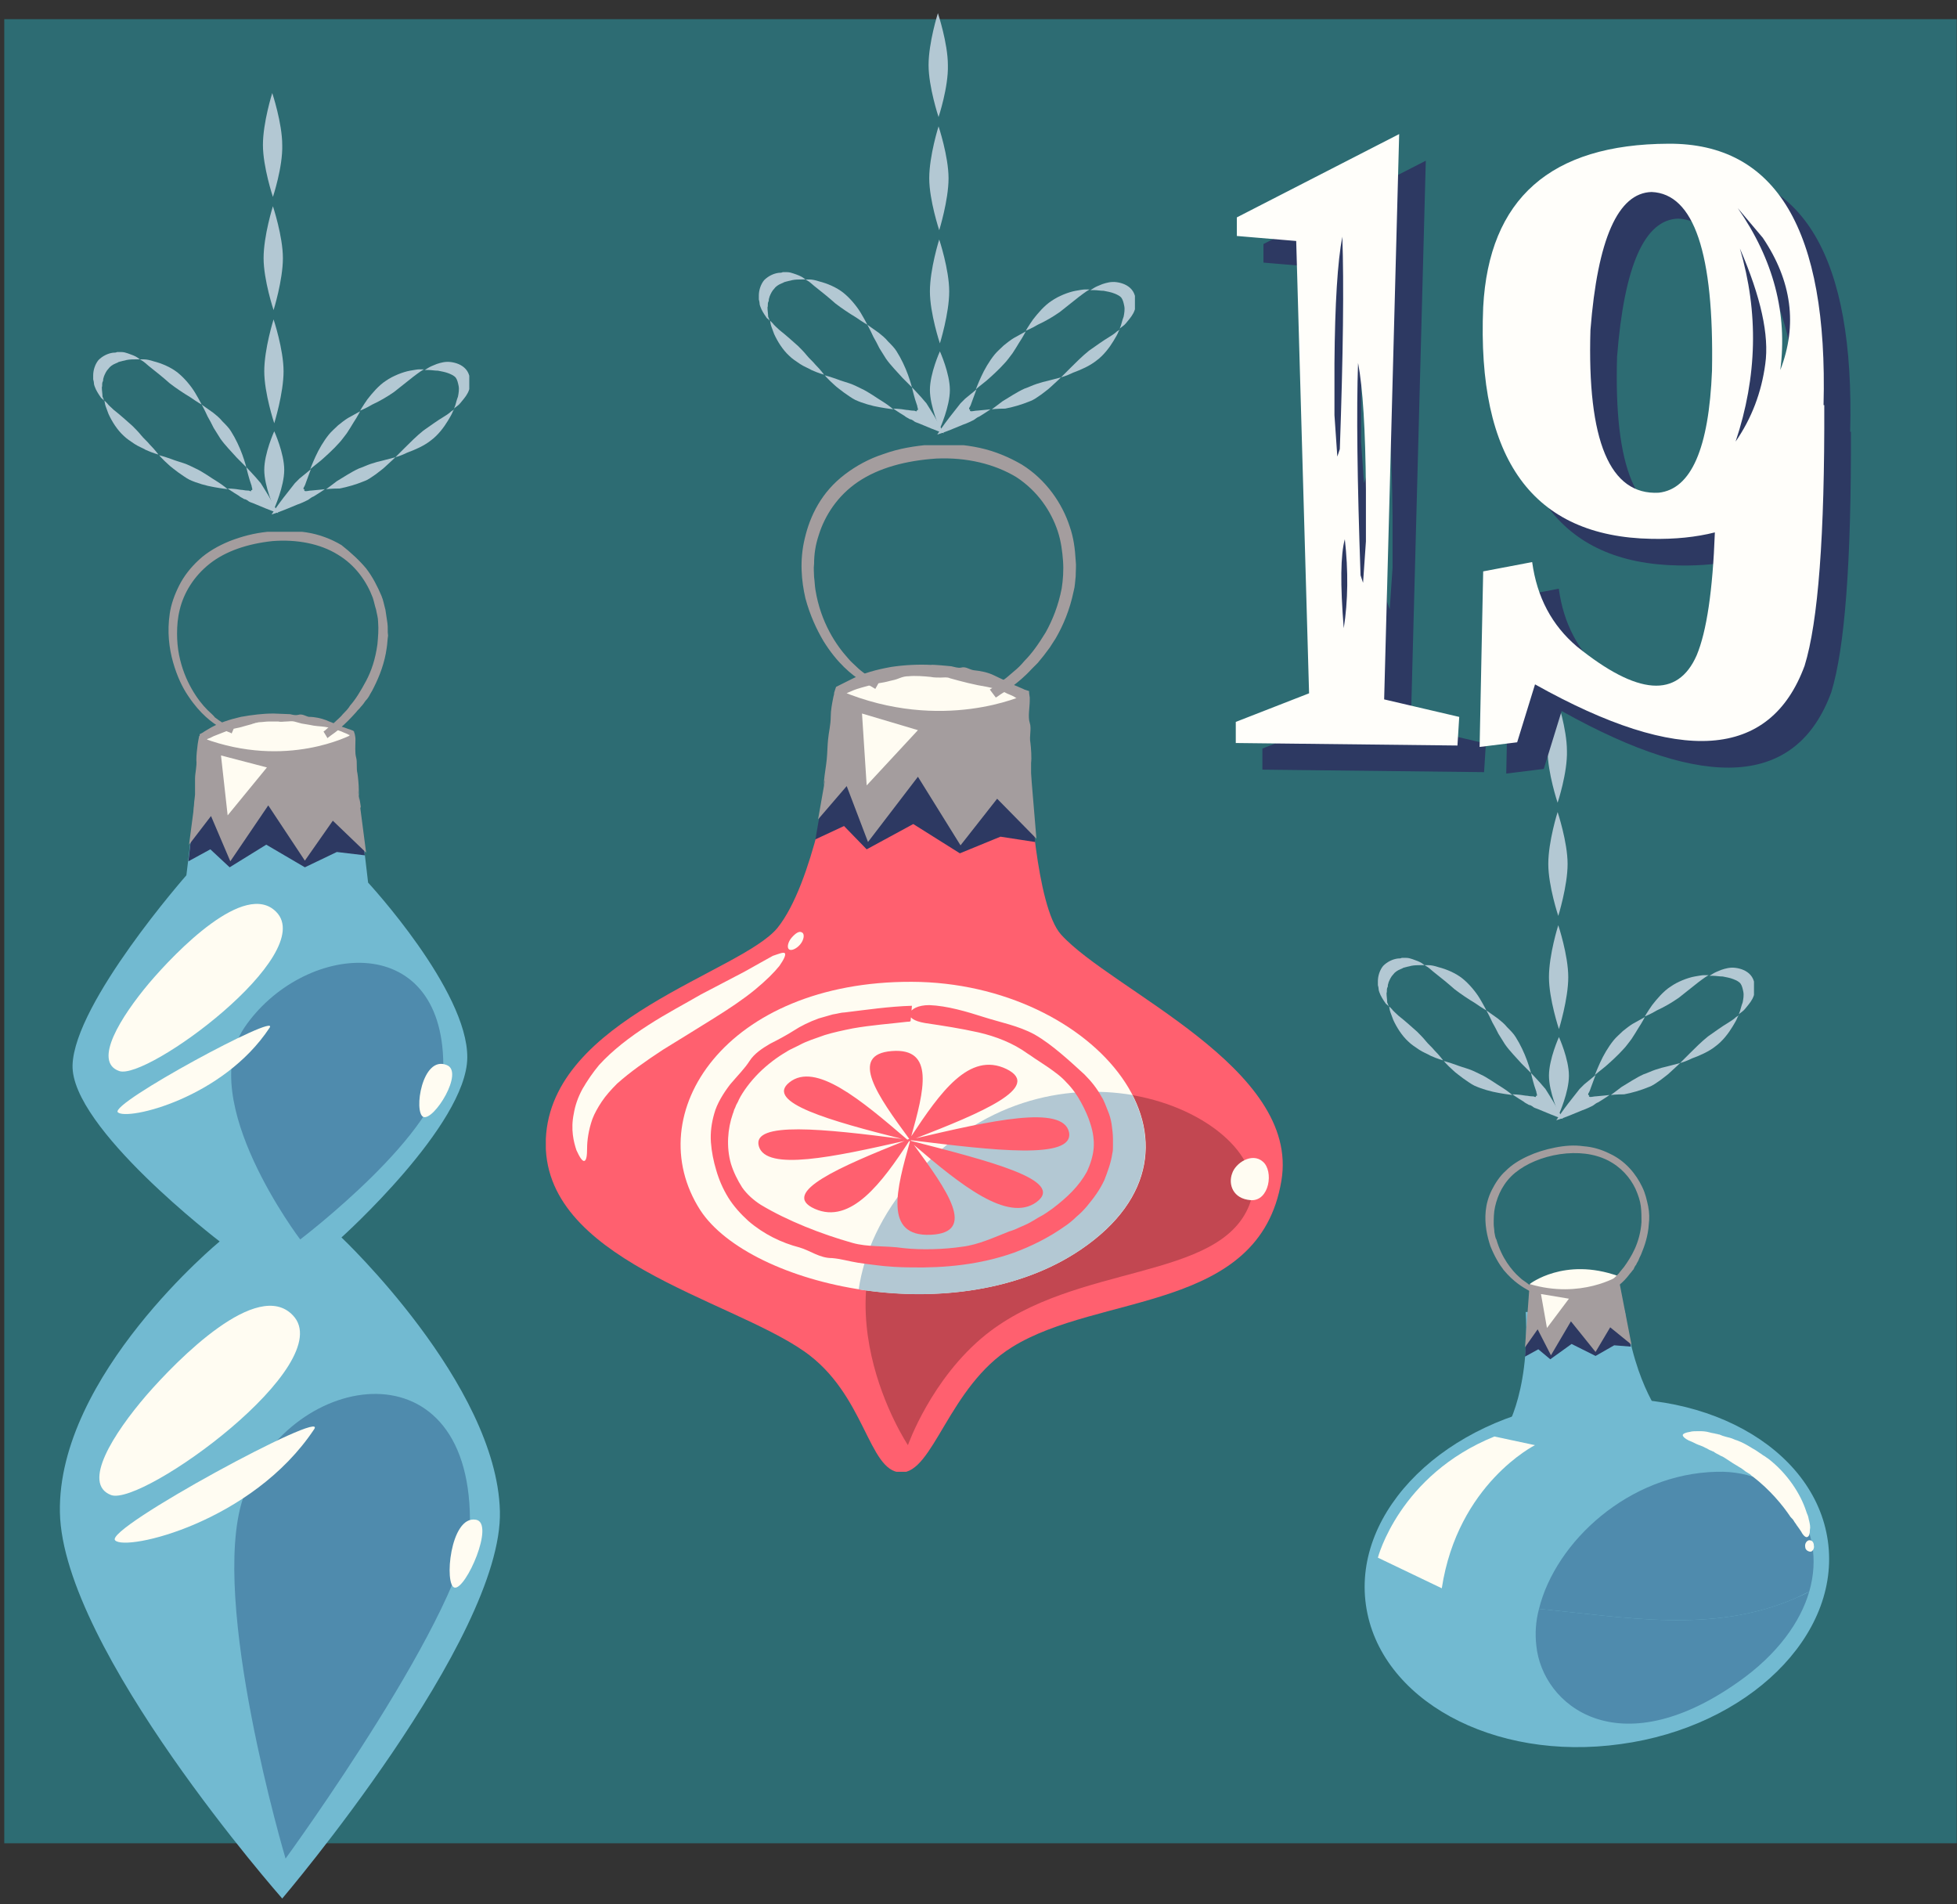 <svg width="294" height="286" viewBox="0 0 294 286" fill="none" xmlns="http://www.w3.org/2000/svg">
<rect x="0" y="0" width="294" height="286" fill="#333333" stroke="none"/>
<rect x="0.64" y="2.879" width="293.32" height="274" fill="#2D6C73"/>
<g clip-path="url(#clip0)">
<path d="M141 17.579C141 17.579 139.5 13.079 139.5 9.779C139.5 6.379 140.9 1.979 140.9 1.979C140.9 1.979 142.4 6.479 142.4 9.779C142.5 13.079 141 17.579 141 17.579Z" fill="#B3C8D3"/>
<path d="M141.1 34.58C141.1 34.58 139.6 30.079 139.6 26.779C139.6 23.38 141 18.98 141 18.98C141 18.98 142.5 23.48 142.5 26.779C142.5 30.079 141.1 34.58 141.1 34.58Z" fill="#B3C8D3"/>
<path d="M141.2 51.58C141.2 51.58 139.7 47.08 139.7 43.779C139.7 40.38 141.1 35.98 141.1 35.98C141.1 35.98 142.6 40.48 142.6 43.779C142.6 47.08 141.2 51.58 141.2 51.58Z" fill="#B3C8D3"/>
<path d="M141.2 64.379C141.2 64.379 139.7 61.079 139.7 58.579C139.7 56.079 141.2 52.779 141.2 52.779C141.2 52.779 142.7 56.079 142.7 58.579C142.7 61.079 141.2 64.379 141.2 64.379Z" fill="#B3C8D3"/>
<path d="M146.7 58.48C146.7 58.48 146.4 59.279 146 60.38C145.9 60.679 145.8 60.98 145.6 61.279C145.6 61.48 145.6 61.48 145.6 61.48C145.7 61.58 145.8 61.48 145.8 61.48C145.8 61.48 145.7 61.58 145.7 61.679C145.7 61.679 145.8 61.779 145.9 61.779C146.2 61.779 146.5 61.679 146.8 61.679C148 61.58 148.8 61.48 148.8 61.48C148.8 61.48 148.1 61.98 147.1 62.58C146.8 62.679 146.6 62.88 146.3 63.08C145.9 63.279 145.3 63.58 144.7 63.779C143.5 64.279 142.1 64.879 140.8 65.279C141.5 64.18 142.4 62.98 143.2 61.98C143.6 61.48 144 60.98 144.3 60.58C144.5 60.38 144.8 60.08 145 59.88C146 59.08 146.7 58.48 146.7 58.48Z" fill="#B3C8D3"/>
<path d="M154.1 49.78C154.1 49.78 153.7 50.58 153.1 51.48C152.8 51.98 152.5 52.48 152.1 53.08C151.7 53.58 151.3 54.18 150.9 54.58C150.1 55.48 149 56.48 148.2 57.18C147.3 57.88 146.6 58.48 146.6 58.48C146.6 58.48 146.9 57.68 147.4 56.58C147.9 55.48 148.6 54.28 149.4 53.28C149.8 52.78 150.3 52.38 150.8 51.88C151.3 51.48 151.8 51.08 152.3 50.78C153.4 50.18 154.1 49.78 154.1 49.78Z" fill="#B3C8D3"/>
<path d="M163.7 43.48C163.7 43.48 163.5 43.58 163.2 43.779C162.9 43.98 162.5 44.279 162.1 44.58C161.2 45.279 160.1 46.179 159.2 46.88C158.2 47.58 157 48.279 155.9 48.779C154.9 49.38 154.1 49.679 154.1 49.679C154.1 49.679 154.5 48.98 155.2 47.98C155.9 47.08 156.9 45.88 158 45.179C159 44.48 160.5 43.88 161.6 43.679C162.2 43.58 162.7 43.48 163 43.48C163.5 43.48 163.7 43.48 163.7 43.48Z" fill="#B3C8D3"/>
<path d="M168.2 49.38C168.2 49.38 168.3 49.18 168.4 48.88C168.5 48.58 168.6 48.08 168.8 47.58C168.9 47.08 169 46.48 168.9 45.98C168.8 45.48 168.7 45.08 168.5 44.78C168.3 44.48 167.9 44.28 167.4 44.08C166.9 43.88 166.3 43.78 165.8 43.68C165.3 43.68 164.8 43.58 164.4 43.58C164 43.58 163.8 43.58 163.8 43.58C163.8 43.58 164 43.48 164.3 43.28C164.6 43.08 165.1 42.88 165.6 42.68C166.2 42.48 166.9 42.28 167.7 42.38C168.5 42.48 169.4 42.78 170 43.48C170.6 44.18 170.7 45.18 170.6 45.98C170.5 46.78 170.1 47.38 169.7 47.88C169.3 48.38 169 48.78 168.7 48.98C168.4 49.18 168.2 49.38 168.2 49.38Z" fill="#B3C8D3"/>
<path d="M159.4 56.679C159.4 56.679 160 56.08 160.8 55.279C161.6 54.48 162.6 53.48 163.6 52.679C164.6 51.98 165.7 51.179 166.7 50.58C167.2 50.279 167.6 49.98 167.8 49.779C168.1 49.58 168.3 49.48 168.3 49.48C168.3 49.48 168.1 49.58 168 49.88C167.9 50.179 167.6 50.679 167.3 51.179C166.7 52.179 165.8 53.38 164.7 54.179C163.7 54.98 162.3 55.58 161.2 55.98C160.2 56.48 159.4 56.679 159.4 56.679Z" fill="#B3C8D3"/>
<path d="M149 61.48C149 61.48 149.7 60.98 150.6 60.28C151.6 59.68 152.8 58.88 153.9 58.38C154.5 58.18 155.1 57.88 155.7 57.68C156.3 57.48 157 57.28 157.5 57.18C158.6 56.88 159.4 56.68 159.4 56.68C159.4 56.68 158.8 57.28 157.9 58.08C157.5 58.48 156.9 58.88 156.4 59.28C155.8 59.68 155.3 60.08 154.7 60.28C153.5 60.78 152.1 61.18 151 61.38C149.8 61.38 149 61.48 149 61.48Z" fill="#B3C8D3"/>
<path d="M137 58.179C137 58.179 137.6 58.779 138.4 59.679C138.6 59.879 138.8 60.179 139 60.379C139.1 60.479 139.2 60.579 139.3 60.779C139.5 61.079 139.6 61.279 139.8 61.579C140.5 62.679 141.2 63.979 141.8 65.079C140.6 64.679 139.2 64.079 138 63.579C137.7 63.479 137.4 63.379 137.2 63.179C137 63.079 136.9 62.979 136.7 62.979C136.4 62.779 136.1 62.679 135.9 62.479C134.9 61.879 134.2 61.379 134.2 61.379C134.2 61.379 135.1 61.379 136.2 61.579C136.5 61.579 136.8 61.679 137.1 61.679C137.3 61.679 137.4 61.679 137.6 61.779H137.7C137.8 61.679 137.7 61.579 137.7 61.579C137.7 61.579 137.8 61.679 137.9 61.579V61.479C137.9 61.279 137.8 61.179 137.8 60.979C137.7 60.679 137.6 60.379 137.5 60.079C137.2 59.079 137 58.179 137 58.179Z" fill="#B3C8D3"/>
<path d="M130.3 48.779C130.3 48.779 131 49.279 132 49.979C132.5 50.379 133 50.779 133.4 51.279C133.9 51.779 134.4 52.279 134.7 52.779C135.4 53.879 136 55.179 136.4 56.279C136.8 57.379 137 58.179 137 58.179C137 58.179 136.4 57.579 135.6 56.779C134.8 55.879 133.8 54.879 133.1 53.879C132.8 53.379 132.4 52.779 132.1 52.279C131.8 51.679 131.5 51.079 131.2 50.579C130.7 49.479 130.3 48.779 130.3 48.779Z" fill="#B3C8D3"/>
<path d="M121 41.98C121 41.98 121.2 41.98 121.6 41.98C122 41.98 122.5 42.08 123.1 42.279C124.3 42.58 125.7 43.179 126.7 43.98C127.7 44.779 128.7 45.98 129.3 46.98C129.9 47.98 130.3 48.779 130.3 48.779C130.3 48.779 129.6 48.38 128.6 47.679C127.6 47.08 126.4 46.279 125.5 45.58C124.6 44.779 123.5 43.88 122.6 43.179C122.2 42.88 121.8 42.48 121.5 42.279C121.2 42.08 121 41.98 121 41.98Z" fill="#B3C8D3"/>
<path d="M115.6 48.179C115.6 48.179 115.5 47.979 115.2 47.779C115 47.479 114.7 47.079 114.4 46.479C114.3 46.179 114.1 45.879 114.1 45.479C114.1 45.279 114 45.079 114 44.979C114 44.779 114 44.579 114 44.379C114 43.579 114.3 42.679 114.8 42.079C115.4 41.479 116.2 41.079 117 40.979C117.2 40.979 117.4 40.979 117.6 40.879C117.8 40.879 118 40.879 118.2 40.879C118.6 40.879 118.9 40.979 119.2 41.079C119.8 41.279 120.3 41.479 120.6 41.679C120.9 41.879 121 41.979 121 41.979C121 41.979 120.8 41.979 120.4 41.979C120 41.979 119.5 41.979 119 42.079C118.7 42.179 118.5 42.179 118.2 42.279C118.1 42.279 117.9 42.379 117.8 42.379C117.7 42.479 117.6 42.479 117.4 42.579C116.9 42.779 116.5 43.079 116.3 43.379C116 43.679 115.8 44.079 115.6 44.579C115.6 44.679 115.5 44.879 115.5 44.979C115.5 45.079 115.5 45.279 115.4 45.379C115.3 45.679 115.4 45.979 115.3 46.179C115.3 46.679 115.4 47.179 115.4 47.579C115.6 47.979 115.6 48.179 115.6 48.179Z" fill="#B3C8D3"/>
<path d="M123.8 56.279C123.8 56.279 123 56.079 121.9 55.579C121.4 55.279 120.8 55.079 120.2 54.679C119.6 54.279 119 53.879 118.6 53.479C117.6 52.579 116.8 51.279 116.3 50.179C116.1 49.579 115.9 49.179 115.8 48.779C115.7 48.379 115.7 48.179 115.7 48.179C115.7 48.179 115.9 48.379 116.1 48.579C116.3 48.879 116.7 49.179 117.1 49.579C118 50.279 119 51.179 119.9 51.979C120.3 52.379 120.8 52.879 121.2 53.379C121.6 53.879 122.1 54.279 122.5 54.779C123.3 55.579 123.8 56.279 123.8 56.279Z" fill="#B3C8D3"/>
<path d="M134.2 61.479C134.2 61.479 133.3 61.379 132.2 61.179C131 60.979 129.6 60.579 128.5 60.079C127.9 59.779 127.4 59.379 126.8 58.979C126.3 58.579 125.7 58.179 125.3 57.779C124.4 56.979 123.9 56.379 123.9 56.379C123.9 56.379 124.7 56.579 125.8 56.979C126.3 57.179 127 57.379 127.6 57.579C128.2 57.779 128.8 58.079 129.4 58.379C130.5 58.879 131.7 59.779 132.7 60.379C133.5 60.879 134.2 61.479 134.2 61.479Z" fill="#B3C8D3"/>
</g>
<g clip-path="url(#clip1)">
<path d="M234 120.579C234 120.579 232.5 116.079 232.5 112.779C232.5 109.379 233.9 104.979 233.9 104.979C233.9 104.979 235.4 109.479 235.4 112.779C235.5 116.079 234 120.579 234 120.579Z" fill="#B3C8D3"/>
<path d="M234.1 137.579C234.1 137.579 232.6 133.079 232.6 129.779C232.6 126.379 234 121.979 234 121.979C234 121.979 235.5 126.479 235.5 129.779C235.5 133.079 234.1 137.579 234.1 137.579Z" fill="#B3C8D3"/>
<path d="M234.2 154.579C234.2 154.579 232.7 150.079 232.7 146.779C232.7 143.379 234.1 138.979 234.1 138.979C234.1 138.979 235.6 143.479 235.6 146.779C235.6 150.079 234.2 154.579 234.2 154.579Z" fill="#B3C8D3"/>
<path d="M234.2 167.379C234.2 167.379 232.7 164.079 232.7 161.579C232.7 159.079 234.2 155.779 234.2 155.779C234.2 155.779 235.7 159.079 235.7 161.579C235.7 164.079 234.2 167.379 234.2 167.379Z" fill="#B3C8D3"/>
<path d="M239.7 161.479C239.7 161.479 239.4 162.279 239 163.379C238.9 163.679 238.8 163.979 238.6 164.279C238.6 164.479 238.6 164.479 238.6 164.479C238.7 164.579 238.8 164.479 238.8 164.479C238.8 164.479 238.7 164.579 238.7 164.679C238.7 164.679 238.8 164.779 238.9 164.779C239.2 164.779 239.5 164.679 239.8 164.679C241 164.579 241.8 164.479 241.8 164.479C241.8 164.479 241.1 164.979 240.1 165.579C239.8 165.679 239.6 165.879 239.3 166.079C238.9 166.279 238.3 166.579 237.7 166.779C236.5 167.279 235.1 167.879 233.8 168.279C234.5 167.179 235.4 165.979 236.2 164.979C236.6 164.479 237 163.979 237.3 163.579C237.5 163.379 237.8 163.079 238 162.879C239 162.079 239.7 161.479 239.7 161.479Z" fill="#B3C8D3"/>
<path d="M247.1 152.78C247.1 152.78 246.7 153.58 246.1 154.48C245.8 154.98 245.5 155.48 245.1 156.08C244.7 156.58 244.3 157.18 243.9 157.58C243.1 158.48 242 159.48 241.2 160.18C240.3 160.88 239.6 161.48 239.6 161.48C239.6 161.48 239.9 160.68 240.4 159.58C240.9 158.48 241.6 157.28 242.4 156.28C242.8 155.78 243.3 155.38 243.8 154.88C244.3 154.48 244.8 154.08 245.3 153.78C246.4 153.18 247.1 152.78 247.1 152.78Z" fill="#B3C8D3"/>
<path d="M256.7 146.479C256.7 146.479 256.5 146.579 256.2 146.779C255.9 146.979 255.5 147.279 255.1 147.579C254.2 148.279 253.1 149.179 252.2 149.879C251.2 150.579 250 151.279 248.9 151.779C247.9 152.379 247.1 152.679 247.1 152.679C247.1 152.679 247.5 151.979 248.2 150.979C248.9 150.079 249.9 148.879 251 148.179C252 147.479 253.5 146.879 254.6 146.679C255.2 146.579 255.7 146.479 256 146.479C256.5 146.479 256.7 146.479 256.7 146.479Z" fill="#B3C8D3"/>
<path d="M261.2 152.38C261.2 152.38 261.3 152.18 261.4 151.88C261.5 151.58 261.6 151.08 261.8 150.58C261.9 150.08 262 149.48 261.9 148.98C261.8 148.48 261.7 148.08 261.5 147.78C261.3 147.48 260.9 147.28 260.4 147.08C259.9 146.88 259.3 146.78 258.8 146.68C258.3 146.68 257.8 146.58 257.4 146.58C257 146.58 256.8 146.58 256.8 146.58C256.8 146.58 257 146.48 257.3 146.28C257.6 146.08 258.1 145.88 258.6 145.68C259.2 145.48 259.9 145.28 260.7 145.38C261.5 145.48 262.4 145.78 263 146.48C263.6 147.18 263.7 148.18 263.6 148.98C263.5 149.78 263.1 150.38 262.7 150.88C262.3 151.38 262 151.78 261.7 151.98C261.4 152.18 261.2 152.38 261.2 152.38Z" fill="#B3C8D3"/>
<path d="M252.4 159.679C252.4 159.679 253 159.079 253.8 158.279C254.6 157.479 255.6 156.479 256.6 155.679C257.6 154.979 258.7 154.179 259.7 153.579C260.2 153.279 260.6 152.979 260.8 152.779C261.1 152.579 261.3 152.479 261.3 152.479C261.3 152.479 261.1 152.579 261 152.879C260.9 153.179 260.6 153.679 260.3 154.179C259.7 155.179 258.8 156.379 257.7 157.179C256.7 157.979 255.3 158.579 254.2 158.979C253.2 159.479 252.4 159.679 252.4 159.679Z" fill="#B3C8D3"/>
<path d="M242 164.48C242 164.48 242.7 163.98 243.6 163.28C244.6 162.68 245.8 161.88 246.9 161.38C247.5 161.18 248.1 160.88 248.7 160.68C249.3 160.48 250 160.28 250.5 160.18C251.6 159.88 252.4 159.68 252.4 159.68C252.4 159.68 251.8 160.28 250.9 161.08C250.5 161.48 249.9 161.88 249.4 162.28C248.8 162.68 248.3 163.08 247.7 163.28C246.5 163.78 245.1 164.18 244 164.38C242.8 164.38 242 164.48 242 164.48Z" fill="#B3C8D3"/>
<path d="M230 161.179C230 161.179 230.6 161.779 231.4 162.679C231.6 162.879 231.8 163.179 232 163.379C232.1 163.479 232.2 163.579 232.3 163.779C232.5 164.079 232.6 164.279 232.8 164.579C233.5 165.679 234.2 166.979 234.8 168.079C233.6 167.679 232.2 167.079 231 166.579C230.7 166.479 230.4 166.379 230.2 166.179C230 166.079 229.9 165.979 229.7 165.979C229.4 165.779 229.1 165.679 228.9 165.479C227.9 164.879 227.2 164.379 227.2 164.379C227.2 164.379 228.1 164.379 229.2 164.579C229.5 164.579 229.8 164.679 230.1 164.679C230.3 164.679 230.4 164.679 230.6 164.779H230.7C230.8 164.679 230.7 164.579 230.7 164.579C230.7 164.579 230.8 164.679 230.9 164.579V164.479C230.9 164.279 230.8 164.179 230.8 163.979C230.7 163.679 230.6 163.379 230.5 163.079C230.2 162.079 230 161.179 230 161.179Z" fill="#B3C8D3"/>
<path d="M223.3 151.779C223.3 151.779 224 152.279 225 152.979C225.5 153.379 226 153.779 226.4 154.279C226.9 154.779 227.4 155.279 227.7 155.779C228.4 156.879 229 158.179 229.4 159.279C229.8 160.379 230 161.179 230 161.179C230 161.179 229.4 160.579 228.6 159.779C227.8 158.879 226.8 157.879 226.1 156.879C225.8 156.379 225.4 155.779 225.1 155.279C224.8 154.679 224.5 154.079 224.2 153.579C223.7 152.479 223.3 151.779 223.3 151.779Z" fill="#B3C8D3"/>
<path d="M214 144.979C214 144.979 214.2 144.979 214.6 144.979C215 144.979 215.5 145.079 216.1 145.279C217.3 145.579 218.7 146.179 219.7 146.979C220.7 147.779 221.7 148.979 222.3 149.979C222.9 150.979 223.3 151.779 223.3 151.779C223.3 151.779 222.6 151.379 221.6 150.679C220.6 150.079 219.4 149.279 218.5 148.579C217.6 147.779 216.5 146.879 215.6 146.179C215.2 145.879 214.8 145.479 214.5 145.279C214.2 145.079 214 144.979 214 144.979Z" fill="#B3C8D3"/>
<path d="M208.6 151.179C208.6 151.179 208.5 150.979 208.2 150.779C208 150.479 207.7 150.079 207.4 149.479C207.3 149.179 207.1 148.879 207.1 148.479C207.1 148.279 207 148.079 207 147.979C207 147.779 207 147.579 207 147.379C207 146.579 207.3 145.679 207.8 145.079C208.4 144.479 209.2 144.079 210 143.979C210.2 143.979 210.4 143.979 210.6 143.879C210.8 143.879 211 143.879 211.2 143.879C211.6 143.879 211.9 143.979 212.2 144.079C212.8 144.279 213.3 144.479 213.6 144.679C213.9 144.879 214 144.979 214 144.979C214 144.979 213.8 144.979 213.4 144.979C213 144.979 212.5 144.979 212 145.079C211.7 145.179 211.5 145.179 211.2 145.279C211.1 145.279 210.9 145.379 210.8 145.379C210.7 145.479 210.6 145.479 210.4 145.579C209.9 145.779 209.5 146.079 209.3 146.379C209 146.679 208.8 147.079 208.6 147.579C208.6 147.679 208.5 147.879 208.5 147.979C208.5 148.079 208.5 148.279 208.4 148.379C208.3 148.679 208.4 148.979 208.3 149.179C208.3 149.679 208.4 150.179 208.4 150.579C208.6 150.979 208.6 151.179 208.6 151.179Z" fill="#B3C8D3"/>
<path d="M216.8 159.279C216.8 159.279 216 159.079 214.9 158.579C214.4 158.279 213.8 158.079 213.2 157.679C212.6 157.279 212 156.879 211.6 156.479C210.6 155.579 209.8 154.279 209.3 153.179C209.1 152.579 208.9 152.179 208.8 151.779C208.7 151.379 208.7 151.179 208.7 151.179C208.7 151.179 208.9 151.379 209.1 151.579C209.3 151.879 209.7 152.179 210.1 152.579C211 153.279 212 154.179 212.9 154.979C213.3 155.379 213.8 155.879 214.2 156.379C214.6 156.879 215.1 157.279 215.5 157.779C216.3 158.579 216.8 159.279 216.8 159.279Z" fill="#B3C8D3"/>
<path d="M227.2 164.479C227.2 164.479 226.3 164.379 225.2 164.179C224 163.979 222.6 163.579 221.5 163.079C220.9 162.779 220.4 162.379 219.8 161.979C219.3 161.579 218.7 161.179 218.3 160.779C217.4 159.979 216.9 159.379 216.9 159.379C216.9 159.379 217.7 159.579 218.8 159.979C219.3 160.179 220 160.379 220.6 160.579C221.2 160.779 221.8 161.079 222.4 161.379C223.5 161.879 224.7 162.779 225.7 163.379C226.5 163.879 227.2 164.479 227.2 164.479Z" fill="#B3C8D3"/>
</g>
<g clip-path="url(#clip2)">
<path d="M41 29.579C41 29.579 39.5 25.079 39.5 21.779C39.5 18.38 40.9 13.979 40.9 13.979C40.9 13.979 42.4 18.48 42.4 21.779C42.5 25.079 41 29.579 41 29.579Z" fill="#B3C8D3"/>
<path d="M41.1 46.58C41.1 46.58 39.6 42.08 39.6 38.779C39.6 35.38 41 30.98 41 30.98C41 30.98 42.5 35.48 42.5 38.779C42.5 42.08 41.1 46.58 41.1 46.58Z" fill="#B3C8D3"/>
<path d="M41.2 63.58C41.2 63.58 39.7 59.08 39.7 55.779C39.7 52.38 41.1 47.98 41.1 47.98C41.1 47.98 42.6 52.48 42.6 55.779C42.6 59.08 41.2 63.58 41.2 63.58Z" fill="#B3C8D3"/>
<path d="M41.2 76.379C41.2 76.379 39.7 73.079 39.7 70.579C39.7 68.079 41.2 64.779 41.2 64.779C41.2 64.779 42.7 68.079 42.7 70.579C42.7 73.079 41.2 76.379 41.2 76.379Z" fill="#B3C8D3"/>
<path d="M46.7 70.48C46.7 70.48 46.4 71.279 46 72.379C45.9 72.68 45.8 72.98 45.6 73.279C45.6 73.48 45.6 73.48 45.6 73.48C45.7 73.579 45.8 73.48 45.8 73.48C45.8 73.48 45.7 73.579 45.7 73.68C45.7 73.68 45.8 73.779 45.9 73.779C46.2 73.779 46.5 73.68 46.8 73.68C48 73.579 48.8 73.48 48.8 73.48C48.8 73.48 48.1 73.98 47.1 74.579C46.8 74.68 46.6 74.879 46.3 75.079C45.9 75.279 45.3 75.579 44.7 75.779C43.5 76.279 42.1 76.879 40.8 77.279C41.5 76.18 42.4 74.98 43.2 73.98C43.6 73.48 44 72.98 44.3 72.579C44.5 72.379 44.8 72.079 45 71.879C46 71.079 46.7 70.48 46.7 70.48Z" fill="#B3C8D3"/>
<path d="M54.1 61.78C54.1 61.78 53.7 62.58 53.1 63.48C52.8 63.98 52.5 64.48 52.1 65.08C51.7 65.58 51.3 66.18 50.9 66.58C50.1 67.48 49 68.48 48.2 69.18C47.3 69.88 46.6 70.48 46.6 70.48C46.6 70.48 46.9 69.68 47.4 68.58C47.9 67.48 48.6 66.28 49.4 65.28C49.8 64.78 50.3 64.38 50.8 63.88C51.3 63.48 51.8 63.08 52.3 62.78C53.4 62.18 54.1 61.78 54.1 61.78Z" fill="#B3C8D3"/>
<path d="M63.7 55.48C63.7 55.48 63.5 55.58 63.2 55.779C62.9 55.98 62.5 56.279 62.1 56.58C61.2 57.279 60.1 58.179 59.2 58.88C58.2 59.58 57 60.279 55.9 60.779C54.9 61.38 54.1 61.679 54.1 61.679C54.1 61.679 54.5 60.98 55.2 59.98C55.9 59.08 56.9 57.88 58 57.179C59 56.48 60.5 55.88 61.6 55.679C62.2 55.58 62.7 55.48 63 55.48C63.5 55.48 63.7 55.48 63.7 55.48Z" fill="#B3C8D3"/>
<path d="M68.2 61.38C68.2 61.38 68.3 61.18 68.4 60.88C68.5 60.58 68.6 60.08 68.8 59.58C68.9 59.08 69 58.48 68.9 57.98C68.8 57.48 68.7 57.08 68.5 56.78C68.3 56.48 67.9 56.28 67.4 56.08C66.9 55.88 66.3 55.78 65.8 55.68C65.3 55.68 64.8 55.58 64.4 55.58C64 55.58 63.8 55.58 63.8 55.58C63.8 55.58 64 55.48 64.3 55.28C64.6 55.08 65.1 54.88 65.6 54.68C66.2 54.48 66.9 54.28 67.7 54.38C68.5 54.48 69.4 54.78 70 55.48C70.6 56.18 70.7 57.18 70.6 57.98C70.5 58.78 70.1 59.38 69.7 59.88C69.3 60.38 69 60.78 68.7 60.98C68.4 61.18 68.2 61.38 68.2 61.38Z" fill="#B3C8D3"/>
<path d="M59.4 68.68C59.4 68.68 60 68.079 60.8 67.279C61.6 66.48 62.6 65.48 63.6 64.68C64.6 63.98 65.7 63.179 66.7 62.58C67.2 62.279 67.6 61.98 67.8 61.779C68.1 61.58 68.3 61.48 68.3 61.48C68.3 61.48 68.1 61.58 68 61.88C67.9 62.179 67.6 62.679 67.3 63.179C66.7 64.18 65.8 65.379 64.7 66.18C63.7 66.98 62.3 67.579 61.2 67.98C60.2 68.48 59.4 68.68 59.4 68.68Z" fill="#B3C8D3"/>
<path d="M49 73.48C49 73.48 49.7 72.98 50.6 72.28C51.6 71.68 52.8 70.88 53.9 70.38C54.5 70.18 55.1 69.88 55.7 69.68C56.3 69.48 57 69.28 57.5 69.18C58.6 68.88 59.4 68.68 59.4 68.68C59.4 68.68 58.8 69.28 57.9 70.08C57.5 70.48 56.9 70.88 56.4 71.28C55.8 71.68 55.3 72.08 54.7 72.28C53.5 72.78 52.1 73.18 51 73.38C49.8 73.38 49 73.48 49 73.48Z" fill="#B3C8D3"/>
<path d="M37 70.179C37 70.179 37.6 70.779 38.4 71.679C38.6 71.879 38.8 72.179 39 72.379C39.1 72.479 39.2 72.579 39.3 72.779C39.5 73.079 39.6 73.279 39.8 73.579C40.5 74.679 41.2 75.979 41.8 77.079C40.6 76.679 39.2 76.079 38 75.579C37.7 75.479 37.4 75.379 37.2 75.179C37 75.079 36.9 74.979 36.7 74.979C36.4 74.779 36.1 74.679 35.9 74.479C34.9 73.879 34.2 73.379 34.2 73.379C34.2 73.379 35.1 73.379 36.2 73.579C36.5 73.579 36.8 73.679 37.1 73.679C37.3 73.679 37.4 73.679 37.6 73.779H37.7C37.8 73.679 37.7 73.579 37.7 73.579C37.7 73.579 37.8 73.679 37.9 73.579V73.479C37.9 73.279 37.8 73.179 37.8 72.979C37.7 72.679 37.6 72.379 37.5 72.079C37.2 71.079 37 70.179 37 70.179Z" fill="#B3C8D3"/>
<path d="M30.3 60.779C30.3 60.779 31 61.279 32 61.979C32.5 62.379 33 62.779 33.4 63.279C33.9 63.779 34.4 64.279 34.7 64.779C35.4 65.879 36 67.179 36.4 68.279C36.8 69.379 37 70.179 37 70.179C37 70.179 36.4 69.579 35.6 68.779C34.8 67.879 33.8 66.879 33.1 65.879C32.8 65.379 32.4 64.779 32.1 64.279C31.8 63.679 31.5 63.079 31.2 62.579C30.7 61.479 30.3 60.779 30.3 60.779Z" fill="#B3C8D3"/>
<path d="M21 53.98C21 53.98 21.2 53.98 21.6 53.98C22 53.98 22.5 54.08 23.1 54.279C24.3 54.58 25.7 55.179 26.7 55.98C27.7 56.779 28.7 57.98 29.3 58.98C29.9 59.98 30.3 60.779 30.3 60.779C30.3 60.779 29.6 60.38 28.6 59.679C27.6 59.08 26.4 58.279 25.5 57.58C24.6 56.779 23.5 55.88 22.6 55.179C22.2 54.88 21.8 54.48 21.5 54.279C21.2 54.08 21 53.98 21 53.98Z" fill="#B3C8D3"/>
<path d="M15.6 60.179C15.6 60.179 15.5 59.979 15.2 59.779C15 59.479 14.7 59.079 14.4 58.479C14.3 58.179 14.1 57.879 14.1 57.479C14.1 57.279 14 57.079 14 56.979C14 56.779 14 56.579 14 56.379C14 55.579 14.3 54.679 14.8 54.079C15.4 53.479 16.2 53.079 17 52.979C17.2 52.979 17.4 52.979 17.6 52.879C17.8 52.879 18 52.879 18.2 52.879C18.6 52.879 18.9 52.979 19.2 53.079C19.8 53.279 20.3 53.479 20.6 53.679C20.9 53.879 21 53.979 21 53.979C21 53.979 20.8 53.979 20.4 53.979C20 53.979 19.5 53.979 19 54.079C18.7 54.179 18.5 54.179 18.2 54.279C18.1 54.279 17.9 54.379 17.8 54.379C17.7 54.479 17.6 54.479 17.4 54.579C16.9 54.779 16.5 55.079 16.3 55.379C16 55.679 15.8 56.079 15.6 56.579C15.6 56.679 15.5 56.879 15.5 56.979C15.5 57.079 15.5 57.279 15.4 57.379C15.3 57.679 15.4 57.979 15.3 58.179C15.3 58.679 15.4 59.179 15.4 59.579C15.6 59.979 15.6 60.179 15.6 60.179Z" fill="#B3C8D3"/>
<path d="M23.8 68.279C23.8 68.279 23 68.079 21.9 67.579C21.4 67.279 20.8 67.079 20.2 66.679C19.6 66.279 19 65.879 18.6 65.479C17.6 64.579 16.8 63.279 16.3 62.179C16.1 61.579 15.9 61.179 15.8 60.779C15.7 60.379 15.7 60.179 15.7 60.179C15.7 60.179 15.9 60.379 16.1 60.579C16.3 60.879 16.7 61.179 17.1 61.579C18 62.279 19 63.179 19.9 63.979C20.3 64.379 20.8 64.879 21.2 65.379C21.6 65.879 22.1 66.279 22.5 66.779C23.3 67.579 23.8 68.279 23.8 68.279Z" fill="#B3C8D3"/>
<path d="M34.2 73.479C34.2 73.479 33.3 73.379 32.2 73.179C31 72.979 29.6 72.579 28.5 72.079C27.9 71.779 27.4 71.379 26.8 70.979C26.3 70.579 25.7 70.179 25.3 69.779C24.4 68.979 23.9 68.379 23.9 68.379C23.9 68.379 24.7 68.579 25.8 68.979C26.3 69.179 27 69.379 27.6 69.579C28.2 69.779 28.8 70.079 29.4 70.379C30.5 70.879 31.7 71.779 32.7 72.379C33.5 72.879 34.2 73.479 34.2 73.479Z" fill="#B3C8D3"/>
</g>
<path d="M222.952 115.985L223.221 111.688L211.941 109.056L214.197 24.139L189.812 36.654V39.447L198.729 40.199L200.662 108.143L189.651 112.44V115.609L222.952 115.985ZM205.872 98.368C205.335 91.779 205.389 87.321 206.033 84.994C206.57 89.792 206.517 94.25 205.872 98.368ZM208.772 91.546L208.396 90.418C207.895 76.203 207.77 65.568 208.021 58.514C208.737 62.238 209.131 68.576 209.202 77.528V85.316L208.772 91.546ZM204.476 66.356V58.568C204.547 49.616 204.941 43.278 205.657 39.554C205.908 46.608 205.783 57.243 205.281 71.459L204.905 72.586L204.476 66.356ZM242.933 53.573C244.007 39.894 247.068 32.984 252.117 32.84C258.491 33.091 261.517 42.043 261.194 59.696C260.729 71.369 258.061 77.474 253.191 78.011C245.851 78.405 242.431 70.259 242.933 53.573ZM261.624 83.973C261.302 92.71 260.389 98.869 258.885 102.45C256.02 108.931 250.022 108.483 240.892 101.107C237.132 97.92 234.894 93.695 234.178 88.431L226.819 89.828L226.282 116.2L231.922 115.501L234.607 106.8C256.414 119.011 269.913 118.08 275.105 104.007C277.146 97.419 278.131 84.367 278.06 64.852H277.952C278.632 38.569 270.862 25.482 254.642 25.589C236.953 25.661 227.679 33.843 226.819 50.135C225.853 73.016 234.285 84.618 252.117 84.94C255.626 85.012 258.795 84.689 261.624 83.973ZM269.197 58.675C268.624 62.972 267.138 66.857 264.739 70.331C267.998 60.591 268.213 50.923 265.384 41.327C268.535 48.596 269.806 54.378 269.197 58.675ZM268.821 39.715C273.19 46.197 274.067 52.821 271.453 59.588C272.563 51.102 270.433 42.992 265.062 35.257L268.821 39.715Z" fill="#2D3962"/>
<path d="M218.952 111.985L219.221 107.688L207.941 105.056L210.197 20.139L185.812 32.654V35.447L194.729 36.199L196.662 104.143L185.651 108.44V111.609L218.952 111.985ZM201.872 94.368C201.335 87.779 201.389 83.321 202.033 80.994C202.57 85.792 202.517 90.25 201.872 94.368ZM204.772 87.546L204.396 86.418C203.895 72.203 203.77 61.568 204.021 54.514C204.737 58.238 205.131 64.576 205.202 73.528V81.316L204.772 87.546ZM200.476 62.356V54.568C200.547 45.616 200.941 39.278 201.657 35.554C201.908 42.608 201.783 53.243 201.281 67.459L200.905 68.586L200.476 62.356ZM238.933 49.573C240.007 35.894 243.068 28.984 248.117 28.84C254.491 29.091 257.517 38.043 257.194 55.696C256.729 67.369 254.061 73.474 249.191 74.011C241.851 74.405 238.431 66.259 238.933 49.573ZM257.624 79.973C257.302 88.71 256.389 94.869 254.885 98.45C252.02 104.931 246.022 104.483 236.892 97.107C233.132 93.92 230.894 89.695 230.178 84.431L222.819 85.828L222.282 112.2L227.922 111.501L230.607 102.8C252.414 115.011 265.913 114.08 271.105 100.007C273.146 93.419 274.131 80.367 274.06 60.852H273.952C274.632 34.569 266.862 21.482 250.642 21.589C232.953 21.661 223.679 29.843 222.819 46.135C221.853 69.016 230.285 80.618 248.117 80.94C251.626 81.012 254.795 80.689 257.624 79.973ZM265.197 54.675C264.624 58.972 263.138 62.857 260.739 66.331C263.998 56.591 264.213 46.923 261.384 37.327C264.535 44.596 265.806 50.378 265.197 54.675ZM264.821 35.715C269.19 42.197 270.067 48.821 267.453 55.588C268.563 47.102 266.433 38.992 261.062 31.257L264.821 35.715Z" fill="#FFFEFA"/>
<g clip-path="url(#clip3)">
<path d="M154.7 117.679C154.7 117.679 155.6 136.179 159.4 140.379C167 148.779 195.4 160.379 192.5 177.379C189.2 197.179 165.1 194.179 152 202.379C142.5 208.279 140.2 221.379 135.3 221.179C130.4 220.979 130 209.379 120.8 202.979C109.5 195.079 81.2 189.179 82 171.079C82.8 152.979 111.3 146.079 116.8 139.379C122.2 132.679 124.9 115.179 124.9 115.179L154.7 117.679Z" fill="#FF606F"/>
<path d="M136.4 217.079C136.4 217.079 139.9 207.079 148.1 200.479C161.6 189.679 183.2 192.479 187.7 180.979C192.5 168.579 158.9 152.079 137.3 176.879C121.5 194.779 136.4 217.079 136.4 217.079Z" fill="#C24751"/>
<path d="M137 147.479C164.5 147.579 185.1 172.279 162.4 187.679C143.9 200.279 112.7 193.279 105.2 181.779C95.9 167.279 109.1 147.379 137 147.479Z" fill="#FFFCF2"/>
<path d="M162.4 187.679C172.5 180.779 174 172.079 170.1 164.479C160 162.779 147.3 165.279 137.2 176.879C132.3 182.479 129.8 188.279 129 193.679C140.2 195.479 153 194.079 162.4 187.679Z" fill="#B3C8D3"/>
<path d="M137 151.079C133.6 151.179 130.2 151.679 126.9 152.079C126.4 152.079 125.8 152.279 125.1 152.379C124.4 152.579 123.7 152.779 123 152.979C121.6 153.479 120.2 154.179 119.3 154.779C118.2 155.479 116.9 156.179 115.7 156.779C114.5 157.479 113.3 158.279 112.6 159.379C111.9 160.479 110.8 161.579 109.7 162.879C108.7 164.179 107.7 165.779 107.3 167.279C106.9 168.679 106.7 170.079 106.8 171.579C106.9 172.979 107.2 174.479 107.6 175.779C108 177.179 108.6 178.579 109.4 179.879C110.2 181.179 111.3 182.379 112.4 183.379C114.7 185.379 117.4 186.679 120.1 187.379C121.8 187.879 123.1 188.979 125 188.979C126.3 189.079 127.6 189.479 128.9 189.679C128.9 189.679 130.9 189.979 132.8 190.179C134.8 190.379 136.8 190.379 136.8 190.379C141.9 190.479 147.2 189.979 152.3 188.179C155 187.179 157.6 185.879 160 184.179C160.6 183.779 161.2 183.279 161.7 182.779C162.3 182.279 162.8 181.779 163.3 181.179C164.3 179.979 165.2 178.779 165.9 177.279C166.4 175.979 166.9 174.679 167.1 173.279C167.2 172.879 167.2 172.579 167.2 172.179C167.2 171.779 167.2 171.479 167.2 171.079C167.2 170.379 167.1 169.579 167 168.879C166.9 168.179 166.7 167.479 166.4 166.779C166.1 166.079 165.9 165.379 165.5 164.779C164.8 163.479 163.9 162.379 162.9 161.379C161.7 160.279 160.5 159.179 159.3 158.179C158.1 157.179 156.8 156.179 155.4 155.379C153 154.079 150.3 153.579 147.8 152.779C145.3 151.979 142.3 151.079 139.6 150.979C137.9 150.979 136.9 151.579 136.7 152.179C136.5 152.779 137.2 153.379 139 153.679C141.7 154.079 144.3 154.479 147 155.079C149.6 155.679 152.2 156.679 154.4 158.279C154.9 158.579 155.4 158.979 155.9 159.279L157.4 160.279C158.4 160.979 159.4 161.679 160.2 162.579C161.1 163.479 161.8 164.479 162.4 165.579C163 166.679 163.5 167.779 163.8 168.779C164.2 169.979 164.4 171.279 164.3 172.479C164.2 173.679 163.8 174.879 163.3 175.979C162.1 178.179 160.3 179.879 158.2 181.479C158.2 181.479 157.8 181.779 157.2 182.179C156.9 182.379 156.6 182.579 156.2 182.779C155.8 182.979 155.4 183.279 155 183.479C154.2 183.979 153.3 184.279 152.7 184.579C152 184.879 151.6 184.979 151.6 184.979C149.3 185.879 147 186.979 144.5 187.279C141.8 187.679 138.4 187.779 135.7 187.479C133 187.079 130.4 187.379 128 186.679C123.4 185.379 118.3 183.379 114.3 180.979C113.2 180.279 112.2 179.379 111.5 178.379C110.8 177.279 110.2 176.079 109.8 174.779C109.1 172.279 109.3 169.579 110.1 167.279C110.1 167.279 110.2 167.079 110.3 166.679C110.4 166.479 110.5 166.279 110.6 165.979C110.7 165.779 110.9 165.479 111 165.179C111.6 163.979 112.7 162.479 114 161.179C115.3 159.879 116.8 158.779 118 158.079C118.6 157.679 119.1 157.479 119.5 157.279C119.9 157.079 120.1 156.979 120.1 156.979C121.2 156.379 122.5 155.979 123.9 155.479C125.2 155.079 126.6 154.779 128.1 154.479C130.9 153.979 133.8 153.779 136.3 153.479C136.5 153.479 136.7 153.479 136.8 153.379L137 151.079Z" fill="#FF606F"/>
<path d="M160.6 170.079C159.7 165.879 148.7 168.379 137.6 170.979C147.4 167.179 156.7 163.279 151.2 160.579C145.6 157.879 141.2 164.179 136.9 170.679C138.8 163.879 140.5 157.379 134 157.879C127.4 158.379 131.9 164.679 136.6 171.079C136.5 171.079 136.4 171.179 136.3 171.179C129.3 165.179 122.5 159.479 118.6 162.579C114.8 165.579 124.8 168.379 135.5 171.079C123.9 169.579 112.9 168.379 114 172.179C115.1 175.979 125.3 173.779 135.9 171.379C126.4 175.179 117 179.179 122.4 181.579C127.8 183.979 132.5 177.679 136.6 171.379C136.6 171.379 136.6 171.379 136.7 171.479C134.7 178.579 132.7 185.779 139.8 185.479C146.9 185.179 142.2 178.679 137.3 171.979C144.3 177.979 151.4 183.679 155.7 180.579C160.2 177.279 148.5 174.379 136.9 171.379L136.8 171.279H136.9C149.1 172.779 161.4 174.279 160.6 170.079ZM136.7 171.379C136.6 171.379 136.7 171.279 136.7 171.379C136.7 171.279 136.7 171.279 136.7 171.379C136.7 171.279 136.7 171.379 136.7 171.379Z" fill="#FF606F"/>
<path d="M189.7 174.479C191.4 175.879 190.7 180.479 187.9 180.279C185.2 180.079 184.5 177.879 185.1 176.279C185.6 174.679 188.1 173.079 189.7 174.479Z" fill="#FFFCF2"/>
<path d="M122.5 126.079L126.8 124.079L130.2 127.579L137.2 123.779L144.2 128.179L150.3 125.679L155.5 126.479L154.7 115.979L125 111.679L122.5 126.079Z" fill="#2D3962"/>
<path d="M126.3 103.779L122.9 123.079L127.2 118.079L130.4 126.479L137.9 116.679L144.3 126.979L149.8 119.979L155.7 125.979L153.9 104.379L126.3 103.779Z" fill="#A49D9E"/>
<path d="M129.5 107.179L130.2 117.979L137.9 109.679L129.5 107.179Z" fill="#FFFCF2"/>
<path d="M126.3 103.779C126.3 103.779 137.8 96.579 153.9 104.379C153.9 104.379 141.6 110.179 126.3 103.779Z" fill="#FFFCF2"/>
<path d="M154.9 118.279C154.9 116.979 154.9 115.779 154.9 114.579C155 113.879 154.9 112.379 154.8 111.579C154.6 110.579 155 109.479 154.7 108.579C154.4 107.679 154.7 106.279 154.7 105.179V104.979C154.7 104.879 154.7 104.879 154.7 104.779L154.6 104.079V103.879C154.6 103.779 154.6 103.779 154.5 103.779L154.2 103.679L153.9 103.579L153.7 103.479C153.2 103.279 152.8 103.079 152.3 102.879C151.4 102.379 150.4 101.979 149.4 101.479C148.4 100.979 147.3 100.779 146.3 100.679C145.6 100.579 145.1 100.079 144.4 100.279C143.9 100.379 143.4 100.179 142.9 100.079C142.9 100.079 139.9 99.779 139.9 99.879C138 99.779 135.9 99.879 133.9 100.179C131.7 100.579 129.7 101.079 127.6 102.179C127.2 102.379 126.8 102.579 126.2 102.879C126 102.979 125.8 103.079 125.6 103.179L125.4 103.779C125.3 104.079 125.3 104.079 125.3 104.279L125.2 104.679C125 105.679 124.8 106.679 124.8 107.679C124.8 108.879 124.5 109.979 124.4 111.079C124.3 112.079 124.3 113.079 124.2 114.079C124.1 115.079 123.9 116.179 123.8 117.179C123.8 118.379 123.6 118.679 123.9 117.379C124.2 116.379 124.4 115.279 124.7 114.279C124.9 113.279 125.1 112.179 125.4 111.179C125.7 110.279 125.7 109.279 126 108.279C126.2 107.279 126.6 106.179 126.7 105.279C126.7 104.979 126.8 104.779 126.8 104.479V104.379L127 104.279L127.3 104.079C127.5 103.979 127.8 103.879 128 103.779C128.9 103.379 129.9 103.179 130.9 102.879C130.9 102.879 131.6 102.679 132.3 102.579C133 102.479 133.7 102.279 133.7 102.279C134.2 102.179 134.6 102.079 135.1 101.879C135.6 101.679 136 101.579 136.5 101.579C137.5 101.479 138.8 101.579 139.8 101.679C140.3 101.779 140.8 101.779 141.3 101.779C141.8 101.779 142.3 101.679 142.7 101.879C144.5 102.379 146.4 102.879 148.3 103.179C149.3 103.379 150.4 103.679 151.3 104.179C151.8 104.379 152.3 104.579 152.7 104.879C152.8 104.879 152.8 104.979 152.8 104.979C152.8 104.879 152.8 105.379 152.8 105.579C152.8 105.579 153 107.079 153.1 108.579C153.3 110.079 153.5 111.579 153.5 111.579C153.6 112.579 153.7 113.779 153.9 114.879C154 115.979 154.3 117.079 154.4 118.079C154.8 118.079 154.9 118.179 154.9 118.279Z" fill="#A49D9E"/>
<path d="M148.7 103.579C148.7 103.579 148.9 103.479 149.3 103.179C149.7 102.879 150.3 102.479 151.1 101.879C151.5 101.579 151.9 101.179 152.4 100.779C152.9 100.379 153.4 99.879 153.9 99.279C155 98.179 156 96.779 157.1 94.979C158.1 93.179 159 90.979 159.5 88.379C159.7 87.079 159.8 85.679 159.7 84.279C159.6 82.879 159.4 81.279 158.9 79.779C157.9 76.779 155.9 73.779 152.7 71.679C149.4 69.679 145.2 68.679 140.7 68.879C136.1 69.179 132 70.279 128.9 72.379C125.8 74.479 123.9 77.479 123 80.379C122.5 81.879 122.3 83.279 122.3 84.679C122.2 85.379 122.3 86.079 122.3 86.679C122.4 87.379 122.4 87.979 122.5 88.579C122.9 91.079 123.7 93.179 124.6 94.879C125.5 96.579 126.5 97.879 127.4 98.879C127.8 99.379 128.3 99.779 128.7 100.179C129.1 100.579 129.5 100.879 129.9 101.179C130.3 101.479 130.6 101.679 130.8 101.879C131.1 102.079 131.3 102.179 131.5 102.279C131.9 102.479 132 102.579 132 102.579L131.5 103.479C131.5 103.479 131.3 103.379 131 103.179C130.7 102.979 130.1 102.779 129.4 102.279C128 101.379 125.8 99.679 123.7 96.279C122.7 94.579 121.7 92.479 121 89.879C120.4 87.279 120.1 84.179 120.9 80.879C121.3 79.179 121.9 77.479 122.9 75.779C123.9 74.079 125.2 72.579 126.9 71.279C128.6 69.979 130.6 68.879 132.8 68.179C135 67.379 137.4 66.979 139.9 66.779C142.4 66.579 144.9 66.779 147.2 67.279C149.5 67.779 151.6 68.679 153.5 69.779C157.2 72.079 159.6 75.679 160.7 79.079C161.3 80.779 161.5 82.479 161.6 84.179C161.7 84.979 161.6 85.779 161.6 86.579C161.5 87.379 161.5 88.079 161.3 88.779C160.7 91.679 159.7 93.979 158.6 95.879C158.3 96.379 158 96.779 157.7 97.279C157.4 97.679 157.1 98.079 156.8 98.479C156.5 98.879 156.2 99.179 155.9 99.579C155.6 99.879 155.3 100.179 155 100.479C153.9 101.679 152.9 102.479 152.1 103.079C151.3 103.779 150.6 104.079 150.2 104.379C149.8 104.679 149.6 104.779 149.6 104.779L148.7 103.579Z" fill="#A49D9E"/>
<path d="M117.9 143.18C118.1 143.38 117.8 144.079 117.1 145.079C116.3 146.079 115.1 147.28 113.4 148.68C111.7 150.08 109.6 151.48 107.2 152.98C104.8 154.48 102.2 156.08 99.6 157.68C97 159.38 94.6 161.08 92.7 162.78C91.8 163.68 91 164.58 90.4 165.479C89.8 166.379 89.3 167.279 89 168.079C88.4 169.779 88.2 171.379 88.2 172.479C88.2 173.58 88.1 174.28 87.8 174.38C87.5 174.48 87.1 173.88 86.6 172.78C86.2 171.58 85.7 169.68 86.2 167.28C86.4 166.08 86.8 164.879 87.5 163.579C88.2 162.379 89 161.18 90 159.979C92 157.78 94.6 155.78 97.4 153.98C100.2 152.18 102.9 150.78 105.3 149.38C107.8 148.08 109.9 146.98 111.8 145.98C113.6 144.98 115 144.179 116.1 143.579C117 143.279 117.7 142.98 117.9 143.18Z" fill="#FFFCF2"/>
<path d="M120.5 140.079C120.9 140.279 120.8 141.179 120.2 141.879C119.6 142.579 118.8 142.879 118.5 142.579C118.2 142.279 118.4 141.479 118.9 140.879C119.5 140.179 120.1 139.779 120.5 140.079Z" fill="#FFFCF2"/>
</g>
<g clip-path="url(#clip4)">
<path d="M229.2 197.079C229.9 209.879 225.7 215.679 225.7 215.679L250 213.279C250 213.279 245.6 208.379 244.1 196.879L229.2 197.079Z" fill="#72BAD1"/>
<path d="M274.6 231.479C276.6 245.679 262.6 259.379 243.5 261.979C224.3 264.679 207.2 255.279 205.2 241.079C203.2 226.879 217.2 213.179 236.3 210.579C255.5 207.879 272.6 217.279 274.6 231.479Z" fill="#72BAD1"/>
<path d="M269.7 240.079C270.4 239.779 271.1 239.379 271.8 239.079C274.6 229.379 268.2 220.779 257.9 221.079C244.7 221.379 233.7 231.579 231.2 241.679C244 242.879 257.3 245.479 269.7 240.079Z" fill="#4F8BAD"/>
<path d="M269.7 240.079C257.3 245.479 244 242.879 231.2 241.679C230.7 243.579 230.6 245.379 230.8 247.179C231.7 256.179 243.1 265.379 261.1 252.679C267.1 248.479 270.5 243.579 271.8 239.079C271.1 239.479 270.4 239.779 269.7 240.079Z" fill="#4F8BAD"/>
<path d="M229.1 203.779L231.1 202.679L232.9 204.179L236.1 201.879L239.7 203.679L242.5 202.079L245 202.279L244.1 197.179L229.6 196.779L229.1 203.779Z" fill="#2D3962"/>
<path d="M229.8 192.879L229.1 202.379L231 199.679L233 203.579L236 198.479L239.7 203.079L241.9 199.379L245.1 201.979L243.1 191.679L229.8 192.879Z" fill="#A49D9E"/>
<path d="M231.5 194.379L232.4 199.479L235.7 195.079L231.5 194.379Z" fill="#FFFCF2"/>
<path d="M229.8 192.879C229.8 192.879 235 188.779 243.1 191.679C243.1 191.679 237.5 195.179 229.8 192.879Z" fill="#FFFCF2"/>
<path d="M241.2 193.179C241.2 193.179 241.3 193.079 241.5 192.879C241.7 192.679 242.1 192.379 242.5 191.979C242.7 191.779 242.9 191.579 243.2 191.279C243.4 190.979 243.7 190.679 244 190.279C244.5 189.579 245.1 188.679 245.6 187.579C246.1 186.479 246.5 185.079 246.6 183.579C246.6 182.779 246.6 181.979 246.5 181.179C246.4 180.379 246.1 179.479 245.7 178.579C244.9 176.879 243.5 175.279 241.5 174.279C239.5 173.279 237 172.979 234.3 173.379C231.7 173.779 229.3 174.779 227.6 176.179C225.9 177.579 225 179.479 224.6 181.279C224.4 182.179 224.4 183.079 224.4 183.879C224.4 184.279 224.5 184.679 224.5 185.079C224.6 185.479 224.6 185.879 224.8 186.179C225.2 187.579 225.8 188.779 226.4 189.679C227 190.579 227.7 191.379 228.3 191.879C228.6 192.179 228.9 192.379 229.2 192.579C229.5 192.779 229.7 192.979 229.9 193.079C230.1 193.179 230.3 193.279 230.5 193.379C230.7 193.479 230.8 193.479 230.9 193.579C231.1 193.679 231.2 193.779 231.2 193.779L231 194.379C231 194.379 230.9 194.379 230.7 194.279C230.5 194.179 230.1 194.079 229.7 193.879C228.8 193.379 227.4 192.579 225.9 190.779C225.2 189.879 224.5 188.679 223.9 187.179C223.4 185.679 223 183.879 223.2 181.879C223.3 180.879 223.6 179.779 224.1 178.779C224.6 177.779 225.3 176.679 226.2 175.879C227.1 174.979 228.2 174.279 229.5 173.679C230.8 173.079 232.1 172.679 233.6 172.379C235.1 172.079 236.5 171.979 237.9 172.179C239.3 172.279 240.6 172.679 241.8 173.279C244.2 174.379 245.8 176.379 246.7 178.279C247.2 179.279 247.4 180.279 247.6 181.179C247.8 182.179 247.8 183.079 247.7 183.879C247.6 185.579 247.1 187.079 246.6 188.279C246.5 188.579 246.3 188.879 246.2 189.179C246.1 189.479 245.9 189.679 245.8 189.979C245.6 190.179 245.5 190.479 245.4 190.679C245.2 190.879 245.1 191.079 244.9 191.279C244.3 192.079 243.8 192.579 243.3 192.979C242.9 193.379 242.5 193.679 242.3 193.879C242.1 194.079 242 194.179 242 194.179L241.2 193.179Z" fill="#A49D9E"/>
<path d="M224.5 215.779L230.6 217.079C230.6 217.079 219 222.879 216.6 238.579L207 233.979C207 233.979 210.2 221.579 224.5 215.779Z" fill="#FFFCF2"/>
<path d="M271.5 230.879C271.3 230.979 270.9 230.679 270.6 230.079C270.4 229.779 270.2 229.479 269.9 229.079C269.8 228.879 269.6 228.679 269.5 228.479C269.4 228.279 269.2 228.079 269 227.879C267.8 226.079 265.9 223.779 263.3 221.779C263.1 221.679 263 221.479 262.8 221.379C262.6 221.279 262.5 221.179 262.3 221.079C262 220.879 261.7 220.579 261.3 220.379C260.6 219.979 260 219.579 259.4 219.179C259.1 218.979 258.8 218.779 258.5 218.679C258.2 218.479 257.9 218.379 257.6 218.179C257.5 218.079 257.3 217.979 257.2 217.979C257.2 217.979 257.1 217.879 257 217.879C256.7 217.779 256.5 217.579 256.2 217.479C255.7 217.179 255.2 217.079 254.8 216.879C254.4 216.679 254 216.479 253.7 216.379C253.1 216.079 252.8 215.779 252.8 215.579C252.8 215.379 253.2 215.179 253.9 215.079C254.2 214.979 254.7 214.979 255.2 214.979C255.7 214.979 256.2 214.979 256.9 215.179C257.2 215.279 257.5 215.279 257.8 215.379C258 215.379 258.1 215.479 258.3 215.479C258.5 215.579 258.6 215.579 258.8 215.679C259.1 215.779 259.5 215.879 259.9 215.979C260.3 216.079 260.6 216.279 261 216.379C261.8 216.679 262.5 217.079 263.3 217.579C263.7 217.779 264.1 218.079 264.4 218.279C264.6 218.379 264.8 218.579 265 218.679C265.2 218.779 265.4 218.979 265.6 219.079C268.6 221.379 270.5 224.479 271.3 226.879C271.4 227.179 271.5 227.479 271.6 227.679C271.7 227.979 271.7 228.179 271.8 228.479C271.9 228.979 272 229.379 271.9 229.779C271.9 230.379 271.8 230.779 271.5 230.879Z" fill="#FFFCF2"/>
<path d="M272 233.079C271.6 233.079 271.2 232.779 271.2 232.379C271.1 231.879 271.4 231.479 271.7 231.379C272.1 231.279 272.5 231.579 272.5 232.179C272.6 232.579 272.3 233.079 272 233.079Z" fill="#FFFCF2"/>
</g>
<g clip-path="url(#clip5)">
<path d="M28 131.479C28 131.479 11.2 150.579 10.9 159.979C10.6 169.379 33 186.479 33 186.479C33 186.479 8.6 206.579 9 227.179C9.4 247.779 42.4 285.179 42.4 285.179C42.4 285.179 75.6 246.179 75.1 226.979C74.6 207.879 51.3 185.879 51.3 185.879C51.3 185.879 70.1 168.979 70.2 158.879C70.3 148.779 55.3 132.579 55.3 132.579L52.7 110.379L30.5 110.879L28 131.479Z" fill="#72BAD1"/>
<path d="M42.9 279.18C42.9 279.18 31.4 240.48 36.5 225.08C42.7 206.28 70.5 200.98 70.6 228.28C70.6 241.18 42.9 279.18 42.9 279.18Z" fill="#4F8BAD"/>
<path d="M45.1 186.179C45.1 186.179 29.3 165.379 36.7 154.379C45.3 141.679 66.5 139.279 66.6 159.979C66.7 169.779 45.1 186.179 45.1 186.179Z" fill="#4F8BAD"/>
<path d="M28.3 129.379L31.6 127.579L34.5 130.279L40 126.879L45.8 130.279L50.6 127.979L54.8 128.479L53.8 119.779L29.7 117.379L28.3 129.379Z" fill="#2D3962"/>
<path d="M30.5 110.879L28.4 126.879L31.7 122.579L34.6 129.379L40.3 120.979L45.8 129.279L50 123.279L55 128.079L52.7 110.379L30.5 110.879Z" fill="#A49D9E"/>
<path d="M33.2 113.479L34.2 122.479L40.1 115.279L33.2 113.479Z" fill="#FFFCF2"/>
<path d="M30.5 110.879C30.5 110.879 39.5 104.479 52.8 110.379C52.7 110.379 43.1 115.579 30.5 110.879Z" fill="#FFFCF2"/>
<path d="M54 121.68C54 120.68 53.9 119.58 53.9 118.58C53.9 117.98 53.8 116.78 53.7 116.18C53.5 115.38 53.7 114.48 53.5 113.78C53.3 113.08 53.4 111.88 53.4 111.08C53.4 110.88 53.4 110.78 53.3 110.28L53.2 109.98V109.88C53.2 109.88 53.1 109.88 53.1 109.78L52.6 109.58C52.2 109.48 51.8 109.28 51.4 109.18C51 108.98 50.6 108.78 50.2 108.68C49.8 108.48 49.4 108.38 49 108.18C48.2 107.88 47.3 107.68 46.4 107.68C45.9 107.58 45.4 107.18 44.8 107.38C44.4 107.48 44 107.38 43.6 107.28L41.1 107.18C39.5 107.18 37.9 107.38 36.2 107.68C34.5 108.08 32.8 108.58 31.2 109.58C31 109.68 30.9 109.78 30.7 109.88L30.4 110.08L30 110.28V110.48C30 110.48 30 110.58 29.9 110.58V110.68L29.8 111.18L29.7 111.78C29.6 112.58 29.5 113.38 29.5 114.18C29.6 115.08 29.3 116.08 29.3 116.98C29.3 117.78 29.3 118.58 29.3 119.38C29.2 120.18 29.1 121.08 29.1 121.88C29.1 122.88 29 123.18 29.2 121.98C29.4 121.08 29.6 120.28 29.7 119.38C29.8 118.48 29.9 117.68 30.2 116.78C30.4 115.98 30.4 115.18 30.6 114.38C30.7 113.58 31 112.68 31 111.98C31 111.68 31.1 111.38 31.1 111.08L31.2 110.98C31.3 110.98 31.4 110.88 31.5 110.88C31.7 110.78 31.9 110.68 32.1 110.58C32.9 110.28 33.6 109.98 34.4 109.68C34.4 109.68 35 109.48 35.5 109.38C36.1 109.28 36.7 109.08 36.7 109.08C37.1 108.98 37.4 108.88 37.8 108.78C38 108.68 38.2 108.68 38.4 108.58C38.6 108.58 38.8 108.48 39 108.48C39.4 108.48 39.9 108.38 40.4 108.38C40.9 108.38 41.3 108.38 41.8 108.38C42.2 108.48 42.6 108.38 43 108.38C43.4 108.38 43.8 108.28 44.2 108.38C44.6 108.48 44.9 108.58 45.3 108.68L45.9 108.78L46.5 108.88C47.3 109.08 48.1 109.08 48.8 109.18C49.6 109.28 50.5 109.58 51.3 109.88C51.7 110.08 52.1 110.18 52.4 110.38H52.5V110.48V110.58V110.78V111.08C52.5 111.08 52.7 112.28 52.9 113.48C53.1 114.68 53.3 115.88 53.3 115.88C53.4 116.68 53.6 117.68 53.7 118.58C53.9 119.48 54.1 120.38 54.2 121.18C54 121.58 54 121.68 54 121.68Z" fill="#A49D9E"/>
<path d="M48.6 109.88C48.6 109.88 48.8 109.78 49.1 109.48C49.4 109.18 49.9 108.88 50.5 108.28C50.8 107.98 51.2 107.68 51.5 107.28C51.9 106.88 52.3 106.48 52.6 105.98C53.4 105.08 54.2 103.78 55 102.28C55.8 100.78 56.4 98.98 56.7 96.78C56.8 95.68 56.9 94.58 56.8 93.38C56.8 92.78 56.6 92.18 56.5 91.58C56.3 90.98 56.2 90.38 56 89.78C55.1 87.38 53.4 84.88 50.7 83.28C48.1 81.68 44.6 80.98 40.9 81.28C37.2 81.68 33.9 82.78 31.5 84.68C29.1 86.58 27.6 89.08 27 91.58C26.7 92.78 26.6 93.98 26.6 95.18C26.6 96.28 26.7 97.38 26.9 98.38C27.3 100.38 28 102.08 28.8 103.48C29.6 104.88 30.4 105.88 31.2 106.68C31.6 107.08 32 107.38 32.3 107.78C32.7 108.08 33 108.28 33.3 108.48C33.6 108.68 33.9 108.88 34.1 108.98C34.3 109.08 34.5 109.18 34.7 109.28C35 109.48 35.1 109.48 35.1 109.48L34.8 110.18C34.8 110.18 34.7 110.08 34.4 109.98C34.1 109.88 33.7 109.68 33.1 109.28C31.9 108.58 30.1 107.28 28.3 104.58C27.4 103.28 26.6 101.58 26 99.48C25.4 97.38 25.1 94.88 25.5 92.18C25.7 90.78 26.2 89.38 26.9 87.98C27.6 86.58 28.6 85.28 29.9 84.08C31.2 82.88 32.8 81.98 34.5 81.28C36.3 80.58 38.2 80.08 40.2 79.88C42.2 79.68 44.2 79.68 46.1 79.98C48 80.28 49.8 80.98 51.3 81.88C52.7 82.98 54 84.18 55 85.38C56 86.68 56.7 88.08 57.3 89.48C57.6 90.18 57.7 90.88 57.9 91.58C58 92.28 58.1 92.98 58.2 93.58C58.3 94.28 58.2 94.88 58.3 95.48C58.2 96.08 58.2 96.68 58.1 97.28C57.8 99.58 57 101.58 56.2 103.18C56 103.58 55.8 103.98 55.6 104.28C55.4 104.68 55.2 104.98 54.9 105.28C54.7 105.58 54.5 105.88 54.2 106.18C54 106.48 53.7 106.68 53.5 106.98C52.6 107.98 51.9 108.68 51.2 109.28C50.6 109.88 50.1 110.18 49.7 110.48C49.4 110.68 49.2 110.88 49.2 110.88L48.6 109.88Z" fill="#A49D9E"/>
<path d="M22.4 147.679C18.2 152.679 13.9 159.479 17.9 160.879C22 162.379 47.8 143.379 41.5 136.979C36.8 132.179 26.4 142.979 22.4 147.679Z" fill="#FFFCF2"/>
<path d="M22 209.579C17.1 215.279 12.2 222.879 16.7 224.579C21.4 226.279 51 204.879 44 197.579C38.7 191.979 26.7 204.179 22 209.579Z" fill="#FFFCF2"/>
<path d="M40.5 154.38C42.2 151.88 16.4 165.78 17.7 167.08C19.1 168.38 33.5 164.98 40.5 154.38Z" fill="#FFFCF2"/>
<path d="M47.2 214.679C49.4 211.379 15.5 229.679 17.3 231.379C18.9 233.079 37.9 228.679 47.2 214.679Z" fill="#FFFCF2"/>
<path d="M67.1 159.979C69.8 160.979 65.2 168.379 63.6 167.779C62.1 167.079 63.4 158.479 67.1 159.979Z" fill="#FFFCF2"/>
<path d="M71.5 228.28C74.4 228.78 70 238.78 68.3 238.48C66.7 238.18 67.6 227.58 71.5 228.28Z" fill="#FFFCF2"/>
</g>
<defs>
<clipPath id="clip0">
<rect width="56.5" height="63.4" fill="white" transform="translate(114 1.879)"/>
</clipPath>
<clipPath id="clip1">
<rect width="56.5" height="63.4" fill="white" transform="translate(207 104.879)"/>
</clipPath>
<clipPath id="clip2">
<rect width="56.5" height="63.4" fill="white" transform="translate(14 13.879)"/>
</clipPath>
<clipPath id="clip3">
<rect width="110.8" height="154.2" fill="white" transform="translate(82 66.879)"/>
</clipPath>
<clipPath id="clip4">
<rect width="69.8" height="90.6" fill="white" transform="translate(205 171.879)"/>
</clipPath>
<clipPath id="clip5">
<rect width="66.1" height="205.3" fill="white" transform="translate(9 79.879)"/>
</clipPath>
</defs>
</svg>
